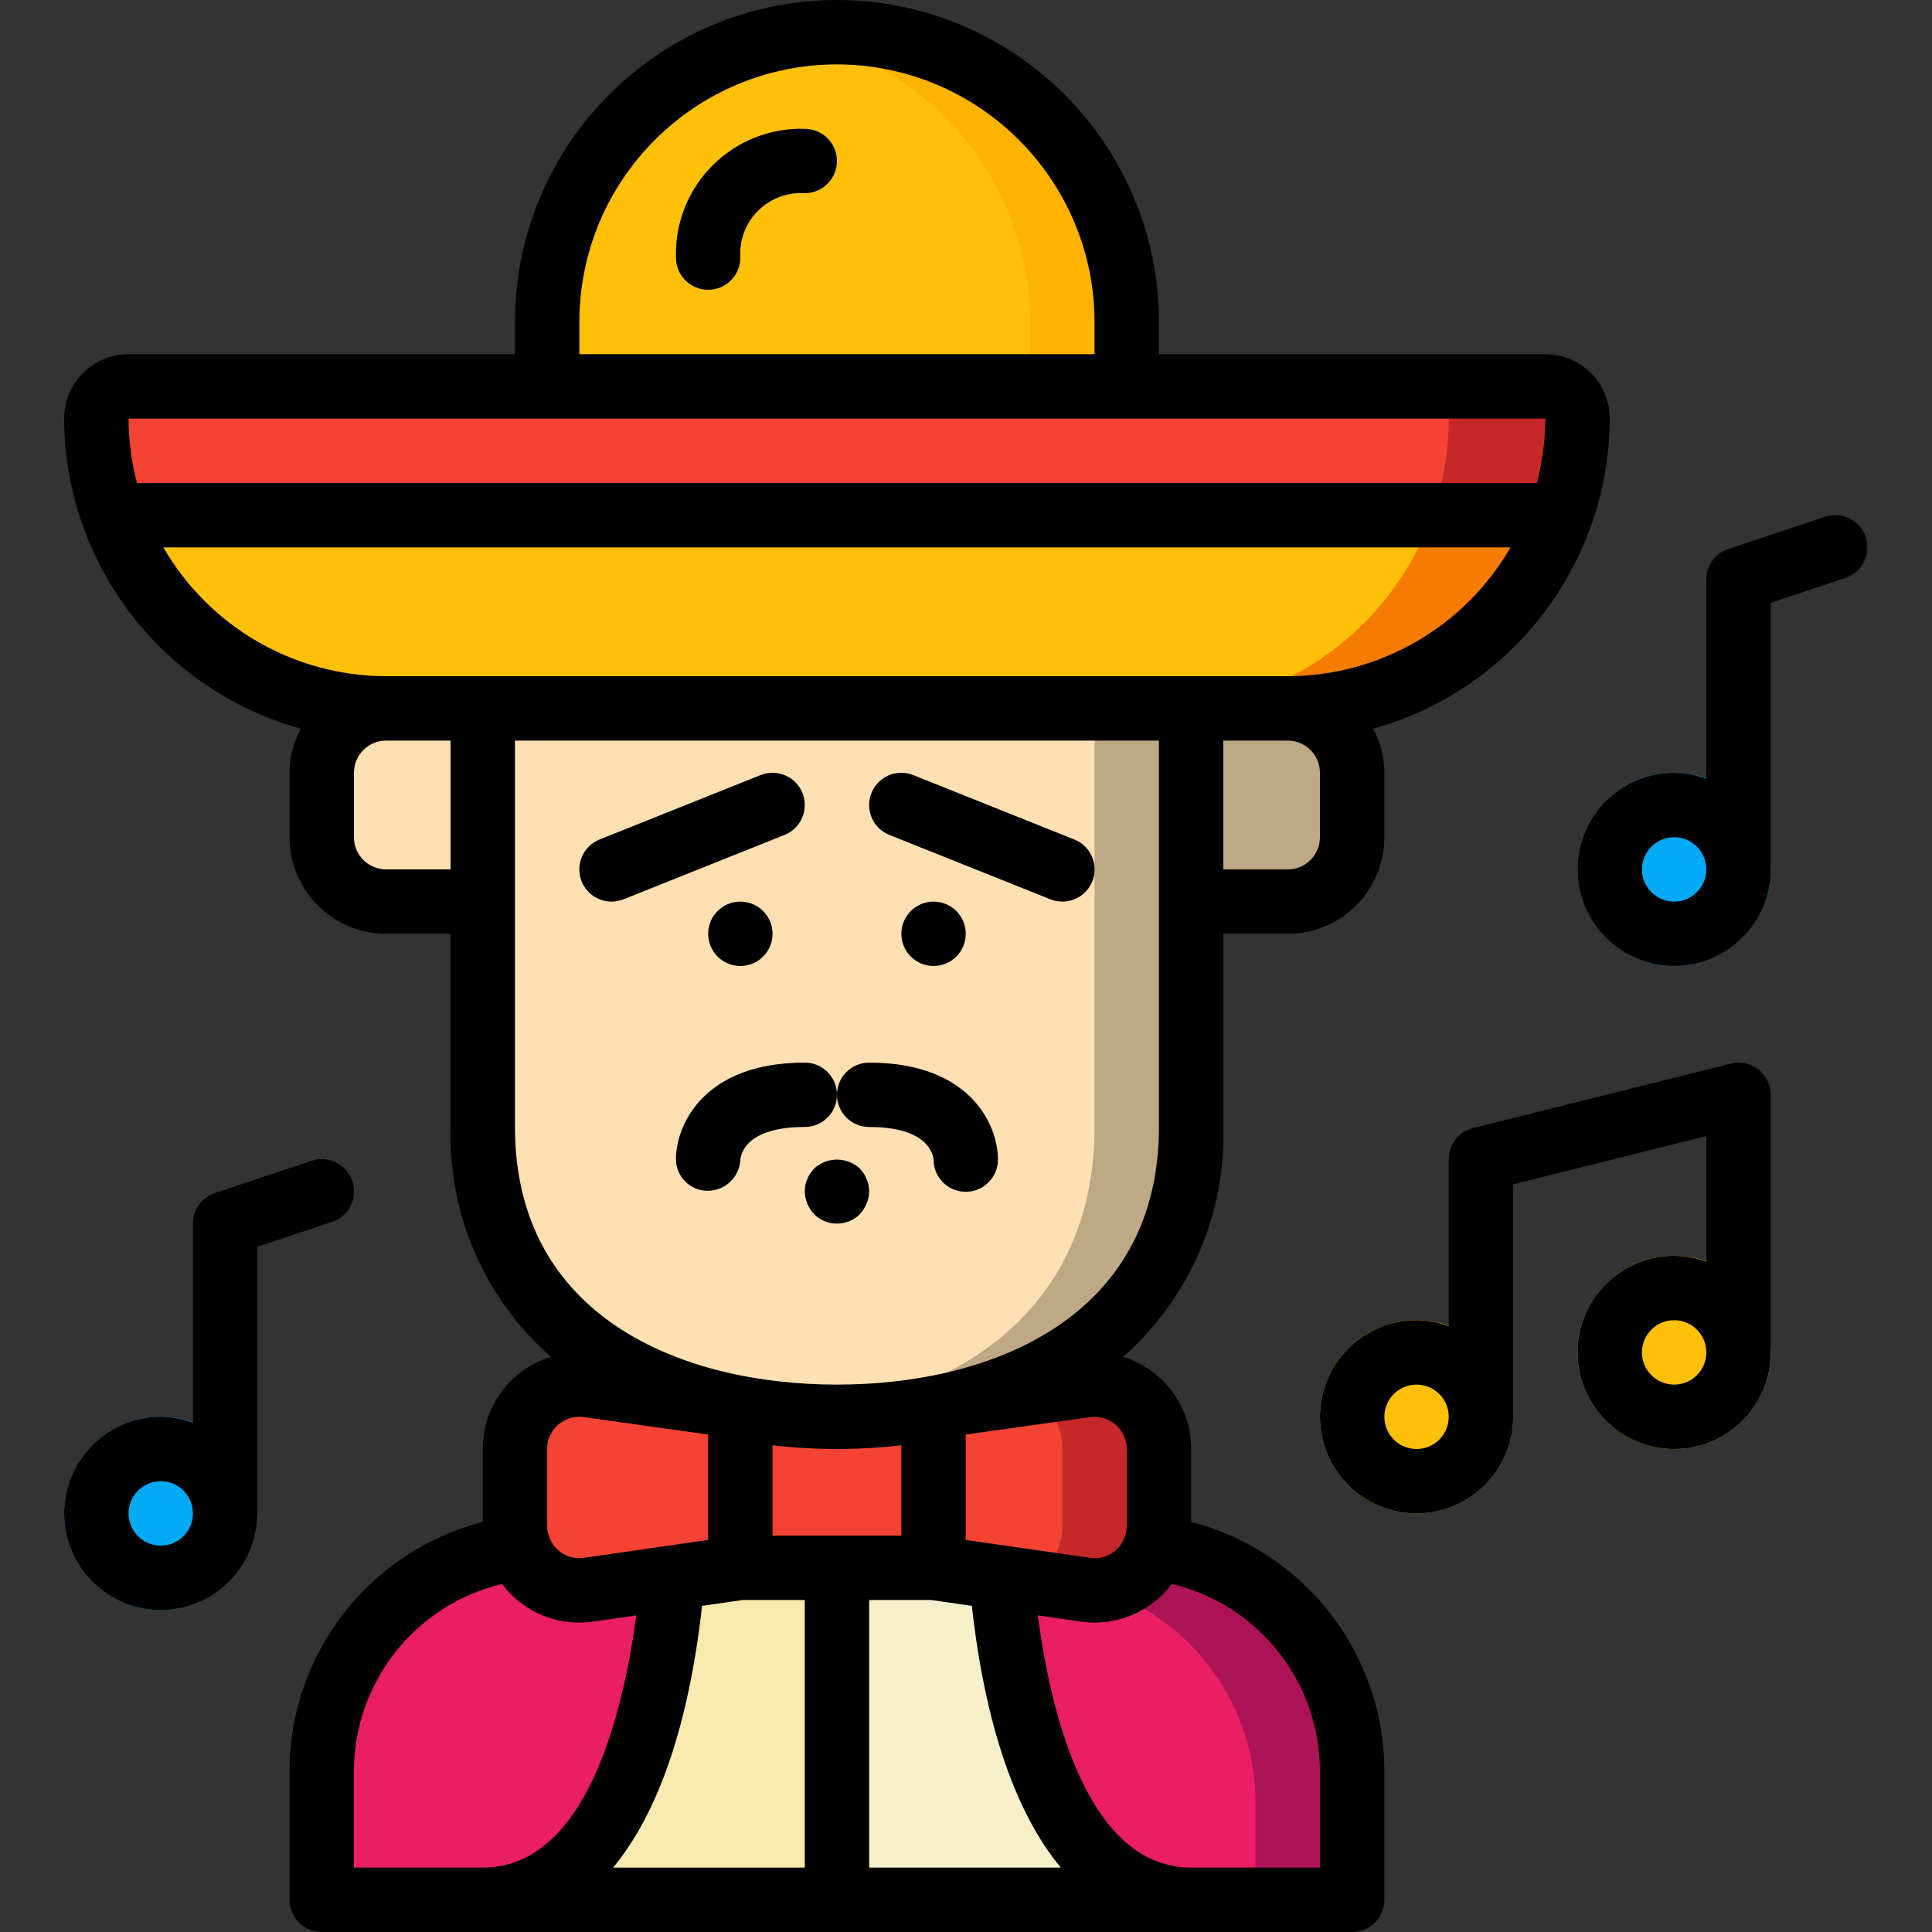 <svg height="512pt" viewBox="-17 0 512 512" width="512pt" xmlns="http://www.w3.org/2000/svg"><rect x="-17" y="0" width="512" height="512" fill="#333333" stroke="none"/><path d="m119.469 187.734h-34.133c-9.414.027-17.039 7.652-17.07 17.066v17.066c.031 9.414 7.656 17.039 17.07 17.066h25.598zm0 0" fill="#ffe0b2"/><path d="m298.668 238.934h25.598c9.414-.027 17.039-7.652 17.07-17.066v-17.066c-.031-9.414-7.656-17.039-17.07-17.066h-34.133zm0 0" fill="#bfa885"/><path d="m341.336 469.332v34.133h-273.07v-34.133c.066-30.055 22.414-55.398 52.227-59.219h168.617c29.848 3.754 52.23 29.137 52.227 59.219zm0 0" fill="#ad1457"/><path d="m315.734 477.867v25.598h-247.469v-34.133c-.027-20.652 10.668-39.844 28.246-50.688h167c29.844 3.758 52.23 29.141 52.223 59.223zm0 0" fill="#e91e63"/><path d="m298.668 503.465h-93.867v-98.219l43.52 12.801c2.559 29.102 12.375 85.418 50.348 85.418zm0 0" fill="#f5efca"/><path d="m204.801 405.246v98.219h-93.867c37.973 0 47.789-56.316 50.348-85.418zm0 0" fill="#f9eab0"/><path d="m281.602 85.332v17.066h-153.602v-17.066c.004-37.484 27.047-69.5 64-75.773 4.234-.688 8.512-1.031 12.801-1.023 42.387.062 76.734 34.41 76.801 76.797zm0 0" fill="#ffb301"/><path d="m256 85.332v17.066h-128v-17.066c.004-37.484 27.047-69.5 64-75.773 36.914 6.352 63.914 38.32 64 75.773zm0 0" fill="#fec108"/><path d="m401.066 110.934c-.066 42.387-34.41 76.734-76.801 76.801h-238.93c-42.418 0-76.801-34.387-76.801-76.801 0-4.715 3.82-8.535 8.531-8.535h375.469c4.711 0 8.531 3.82 8.531 8.535zm0 0" fill="#f57c00"/><path d="m366.934 110.934c-.066 42.387-34.41 76.734-76.801 76.801h-204.797c-42.418 0-76.801-34.387-76.801-76.801 0-4.715 3.82-8.535 8.531-8.535h341.336c4.711 0 8.531 3.82 8.531 8.535zm0 0" fill="#fec108"/><path d="m298.668 187.734v110.934c0 51.883-41.984 76.797-93.867 76.797-4.273.02-8.547-.18-12.801-.594-45.824-3.758-81.066-28.672-81.066-76.203v-110.934zm0 0" fill="#bfa885"/><path d="m273.066 187.734v110.934c0 47.531-35.242 72.445-81.066 76.203-45.824-3.758-81.066-28.672-81.066-76.203v-110.934zm0 0" fill="#ffe0b2"/><path d="m179.199 373.164v42.324l-40.277 5.801c-8.027 1.176-15.762-3.512-18.43-11.176-.691-1.828-1.039-3.766-1.023-5.719v-20.395c0-4.941 2.145-9.641 5.875-12.883 3.73-3.242 8.688-4.707 13.578-4.012l34.137 4.777.426.086zm0 0" fill="#f44335"/><path d="m290.133 384v20.395c.016 1.953-.332 3.891-1.023 5.719-2.668 7.664-10.402 12.352-18.43 11.176l-14.766-2.133-25.512-3.668v-42.324l5.715-1.195.426-.086 19.371-2.73 14.766-2.047c4.891-.695 9.848.77 13.578 4.012 3.73 3.242 5.875 7.941 5.875 12.883zm0 0" fill="#c52828"/><path d="m264.535 384v20.395c.012 1.953-.332 3.891-1.023 5.719-1.34 3.844-4.043 7.062-7.598 9.043l-25.512-3.668v-42.324l5.715-1.195.426-.086 19.371-2.73c5.336 3.039 8.625 8.707 8.621 14.848zm0 0" fill="#f44335"/><path d="m179.199 373.164v42.324h51.203v-42.324zm0 0" fill="#f44335"/><path d="m358.402 401.066c-14.141 0-25.602-11.461-25.602-25.602 0-14.137 11.461-25.598 25.602-25.598 14.137 0 25.598 11.461 25.598 25.598 0 14.141-11.461 25.602-25.598 25.602zm0 0" fill="#fec108"/><path d="m426.668 384c-14.141 0-25.602-11.461-25.602-25.602 0-14.137 11.461-25.598 25.602-25.598 14.137 0 25.598 11.461 25.598 25.598 0 14.141-11.461 25.602-25.598 25.602zm0 0" fill="#fec108"/><path d="m426.668 256c-14.141 0-25.602-11.461-25.602-25.602 0-14.137 11.461-25.598 25.602-25.598 14.137 0 25.598 11.461 25.598 25.598 0 14.141-11.461 25.602-25.598 25.602zm0 0" fill="#02a9f4"/><path d="m25.602 426.668c-10.355 0-19.691-6.238-23.652-15.805-3.961-9.566-1.773-20.578 5.551-27.898 7.32-7.32 18.332-9.512 27.898-5.551 9.566 3.965 15.801 13.297 15.801 23.652 0 14.141-11.461 25.602-25.598 25.602zm0 0" fill="#02a9f4"/><path d="m401.066 110.934c.02 8.727-1.48 17.391-4.438 25.602h-383.656c-2.957-8.211-4.457-16.875-4.438-25.602 0-4.715 3.82-8.535 8.531-8.535h375.469c4.711 0 8.531 3.82 8.531 8.535zm0 0" fill="#c52828"/><path d="m366.934 110.934c.02 8.727-1.48 17.391-4.438 25.602h-349.523c-2.957-8.211-4.457-16.875-4.438-25.602 0-4.715 3.82-8.535 8.531-8.535h341.336c4.711 0 8.531 3.82 8.531 8.535zm0 0" fill="#f44335"/><path d="m5.207 139.996c9.465 25.945 30.871 45.727 57.48 53.121-1.914 3.598-2.926 7.609-2.953 11.684v17.066c0 14.137 11.461 25.598 25.602 25.598h17.066v51.203c-.641 23.246 9.105 45.574 26.59 60.91-10.754 3.258-18.094 13.188-18.059 24.422v19.328c-30.105 7.773-51.156 34.91-51.199 66.004v34.133c0 4.715 3.82 8.535 8.531 8.535h273.07c4.711 0 8.531-3.82 8.531-8.535v-34.133c-.043-31.094-21.094-58.23-51.199-66.004v-19.328c.027-11.23-7.301-21.152-18.039-24.43 17.469-15.344 27.207-37.66 26.57-60.902v-51.203h17.066c14.141 0 25.602-11.461 25.602-25.598v-17.066c-.027-4.074-1.039-8.086-2.953-11.684 26.605-7.391 48.008-27.164 57.473-53.102.07-.152.109-.309.172-.461 3.316-9.18 5.023-18.863 5.043-28.621 0-9.426-7.641-17.066-17.066-17.066h-102.402v-8.535c-.074-47.098-38.234-85.258-85.332-85.332-47.105.051-85.281 38.227-85.332 85.332v8.535h-102.402c-9.426 0-17.066 7.641-17.066 17.066.023 9.77 1.73 19.461 5.051 28.645.07.148.07.285.156.418zm80.129 90.402c-4.715 0-8.535-3.82-8.535-8.531v-17.066c0-4.715 3.82-8.535 8.535-8.535h17.066v34.133zm155.211 195.176c3.516 31.453 11.57 54.895 23.57 69.359h-50.781v-70.914h16.457zm-60.742-1.555h16.461v70.914h-50.781c12-14.508 20.055-37.906 23.57-69.359zm42.062-17.066h-34.133v-23.941c11.34 1.316 22.793 1.316 34.133 0zm-93.867-22.953c0-4.711 3.82-8.535 8.535-8.535.414 0 .832.031 1.246.086l32.887 4.625v27.922l-32.965 4.746c-4.07.57-7.961-1.863-9.234-5.77-.324-.855-.484-1.766-.469-2.68zm-51.199 85.332c.062-23.602 16.289-44.09 39.254-49.551 4.832 6.449 12.422 10.238 20.48 10.223 1.219-.004 2.438-.094 3.645-.266l11.441-1.648c-3.5 26.062-13.285 66.844-40.688 66.844h-34.133zm256 0v25.602h-34.133c-27.402 0-37.188-40.781-40.645-66.844l11.441 1.648c1.211.172 2.434.262 3.652.266 8.043-.016 15.605-3.809 20.43-10.242 22.969 5.465 39.199 25.961 39.254 49.57zm-51.199-64.938c.004 1.004-.184 2.004-.555 2.938-1.34 3.785-5.172 6.094-9.148 5.512l-32.965-4.746v-27.93l32.938-4.617c2.449-.344 4.926.387 6.793 2.008 1.863 1.621 2.938 3.969 2.938 6.441zm8.531-105.727c0 50.344-44.082 68.266-85.332 68.266s-85.332-17.922-85.332-68.266v-102.402h170.664zm42.668-93.867v17.066c0 4.711-3.82 8.531-8.535 8.531h-17.066v-34.133h17.066c4.715 0 8.535 3.82 8.535 8.535zm-8.535-25.602h-238.93c-24.359-.031-46.855-13.039-59.035-34.133h357c-12.18 21.094-34.676 34.102-59.035 34.133zm-187.73-93.867c.043-37.684 30.582-68.223 68.266-68.266 37.672.07 68.195 30.594 68.266 68.266v8.535h-136.531zm256 25.602c-.023 5.762-.777 11.496-2.246 17.066h-370.977c-1.469-5.57-2.223-11.305-2.246-17.066zm0 0"/><path d="m196.266 281.602c-26.996 0-34.133 16.742-34.133 25.598.016 4.574 3.688 8.297 8.262 8.371h.273c4.527-.07 8.242-3.609 8.531-8.133.094-1.465 1.367-8.781 17.066-8.781 4.715 0 8.535-3.82 8.535-8.531 0-4.715-3.82-8.535-8.535-8.535zm0 0"/><path d="m213.336 281.602c-4.715 0-8.535 3.82-8.535 8.531 0 4.715 3.82 8.535 8.535 8.535 15.578 0 16.953 7.199 17.066 8.738.055 4.711 3.922 8.484 8.633 8.43 4.715-.059 8.488-3.922 8.434-8.637 0-8.855-7.137-25.598-34.133-25.598zm0 0"/><path d="m267.707 222.473-42.664-17.066c-2.832-1.133-6.055-.672-8.453 1.215-2.398 1.887-3.609 4.906-3.176 7.926.434 3.02 2.445 5.578 5.277 6.715l42.668 17.066c1.012.398 2.09.605 3.176.605 4.094.008 7.617-2.895 8.395-6.918.773-4.023-1.418-8.027-5.223-9.543zm0 0"/><path d="m195.66 210.16c-.84-2.102-2.48-3.785-4.562-4.676-2.078-.891-4.43-.918-6.531-.078l-42.664 17.066c-3.805 1.516-5.996 5.52-5.223 9.539.773 4.02 4.293 6.926 8.387 6.922 1.086 0 2.164-.207 3.176-.605l42.668-17.066c2.102-.84 3.785-2.484 4.676-4.566.891-2.082.918-4.434.074-6.535zm0 0"/><path d="m187.734 247.465c0 4.715-3.82 8.535-8.535 8.535-4.711 0-8.531-3.82-8.531-8.535 0-4.711 3.82-8.531 8.531-8.531 4.715 0 8.535 3.82 8.535 8.531zm0 0"/><path d="m238.934 247.465c0 4.715-3.82 8.535-8.531 8.535-4.715 0-8.535-3.82-8.535-8.535 0-4.711 3.82-8.531 8.535-8.531 4.711 0 8.531 3.82 8.531 8.531zm0 0"/><path d="m212.652 312.492c-.188-.547-.445-1.062-.77-1.539l-1.023-1.277c-3.422-3.16-8.695-3.16-12.117 0l-1.023 1.277c-.324.477-.582.992-.77 1.539-.246.48-.418 1-.512 1.535-.098.562-.156 1.133-.172 1.707.016 1.113.246 2.215.684 3.242.434 1.031 1.039 1.984 1.793 2.816 3.363 3.301 8.754 3.301 12.117 0 .754-.832 1.359-1.785 1.793-2.816.438-1.027.668-2.129.684-3.242-.016-.574-.074-1.145-.172-1.707-.094-.535-.266-1.055-.512-1.535zm0 0"/><path d="m196.266 34.133c-9.133-.27-17.969 3.242-24.43 9.699-6.461 6.461-9.973 15.301-9.703 24.434 0 4.715 3.82 8.535 8.535 8.535 4.711 0 8.531-3.82 8.531-8.535-.297-4.609 1.402-9.129 4.672-12.395 3.266-3.27 7.785-4.969 12.395-4.672 4.715 0 8.535-3.82 8.535-8.531 0-4.715-3.82-8.535-8.535-8.535zm0 0"/><path d="m426.668 332.801c-14.141 0-25.602 11.461-25.602 25.598 0 14.141 11.461 25.602 25.602 25.602 14.137 0 25.598-11.461 25.598-25.602v-68.266c0-2.625-1.211-5.105-3.277-6.723-2.07-1.617-4.77-2.191-7.32-1.555l-68.266 17.066c-3.801.949-6.469 4.363-6.469 8.277v44.238c-2.73-1.012-5.621-1.543-8.531-1.57-14.141 0-25.602 11.461-25.602 25.598 0 14.141 11.461 25.602 25.602 25.602 14.137 0 25.598-11.461 25.598-25.602v-61.602l51.199-12.797v33.277c-2.734-1-5.621-1.523-8.531-1.543zm-68.266 51.199c-4.715 0-8.535-3.82-8.535-8.535 0-4.711 3.82-8.531 8.535-8.531 4.711 0 8.531 3.82 8.531 8.531 0 4.715-3.82 8.535-8.531 8.535zm68.266-17.066c-4.715 0-8.535-3.82-8.535-8.535 0-4.711 3.82-8.531 8.535-8.531 4.711 0 8.531 3.82 8.531 8.531 0 4.715-3.82 8.535-8.531 8.535zm0 0"/><path d="m401.066 230.398c0 14.141 11.461 25.602 25.602 25.602 14.137 0 25.598-11.461 25.598-25.602v-70.645l19.766-6.59c4.477-1.488 6.898-6.324 5.41-10.801-1.488-4.48-6.328-6.902-10.805-5.41l-25.598 8.531c-3.492 1.164-5.848 4.434-5.84 8.117v52.77c-2.73-1.012-5.617-1.543-8.531-1.57-14.141 0-25.602 11.461-25.602 25.598zm34.133 0c0 4.715-3.82 8.535-8.531 8.535-4.715 0-8.535-3.82-8.535-8.535 0-4.711 3.82-8.531 8.535-8.531 4.711 0 8.531 3.82 8.531 8.531zm0 0"/><path d="m25.602 426.668c14.137 0 25.598-11.461 25.598-25.602v-70.648l19.766-6.586c2.895-.965 5.059-3.398 5.672-6.391.613-2.988-.414-6.078-2.695-8.105-2.285-2.027-5.473-2.68-8.371-1.719l-25.598 8.535c-3.492 1.164-5.848 4.434-5.84 8.113v52.77c-2.73-1.008-5.617-1.539-8.531-1.57-14.141 0-25.602 11.465-25.602 25.602 0 14.141 11.461 25.602 25.602 25.602zm0-34.133c4.711 0 8.531 3.82 8.531 8.531 0 4.715-3.82 8.535-8.531 8.535-4.715 0-8.535-3.82-8.535-8.535 0-4.711 3.82-8.531 8.535-8.531zm0 0"/></svg>